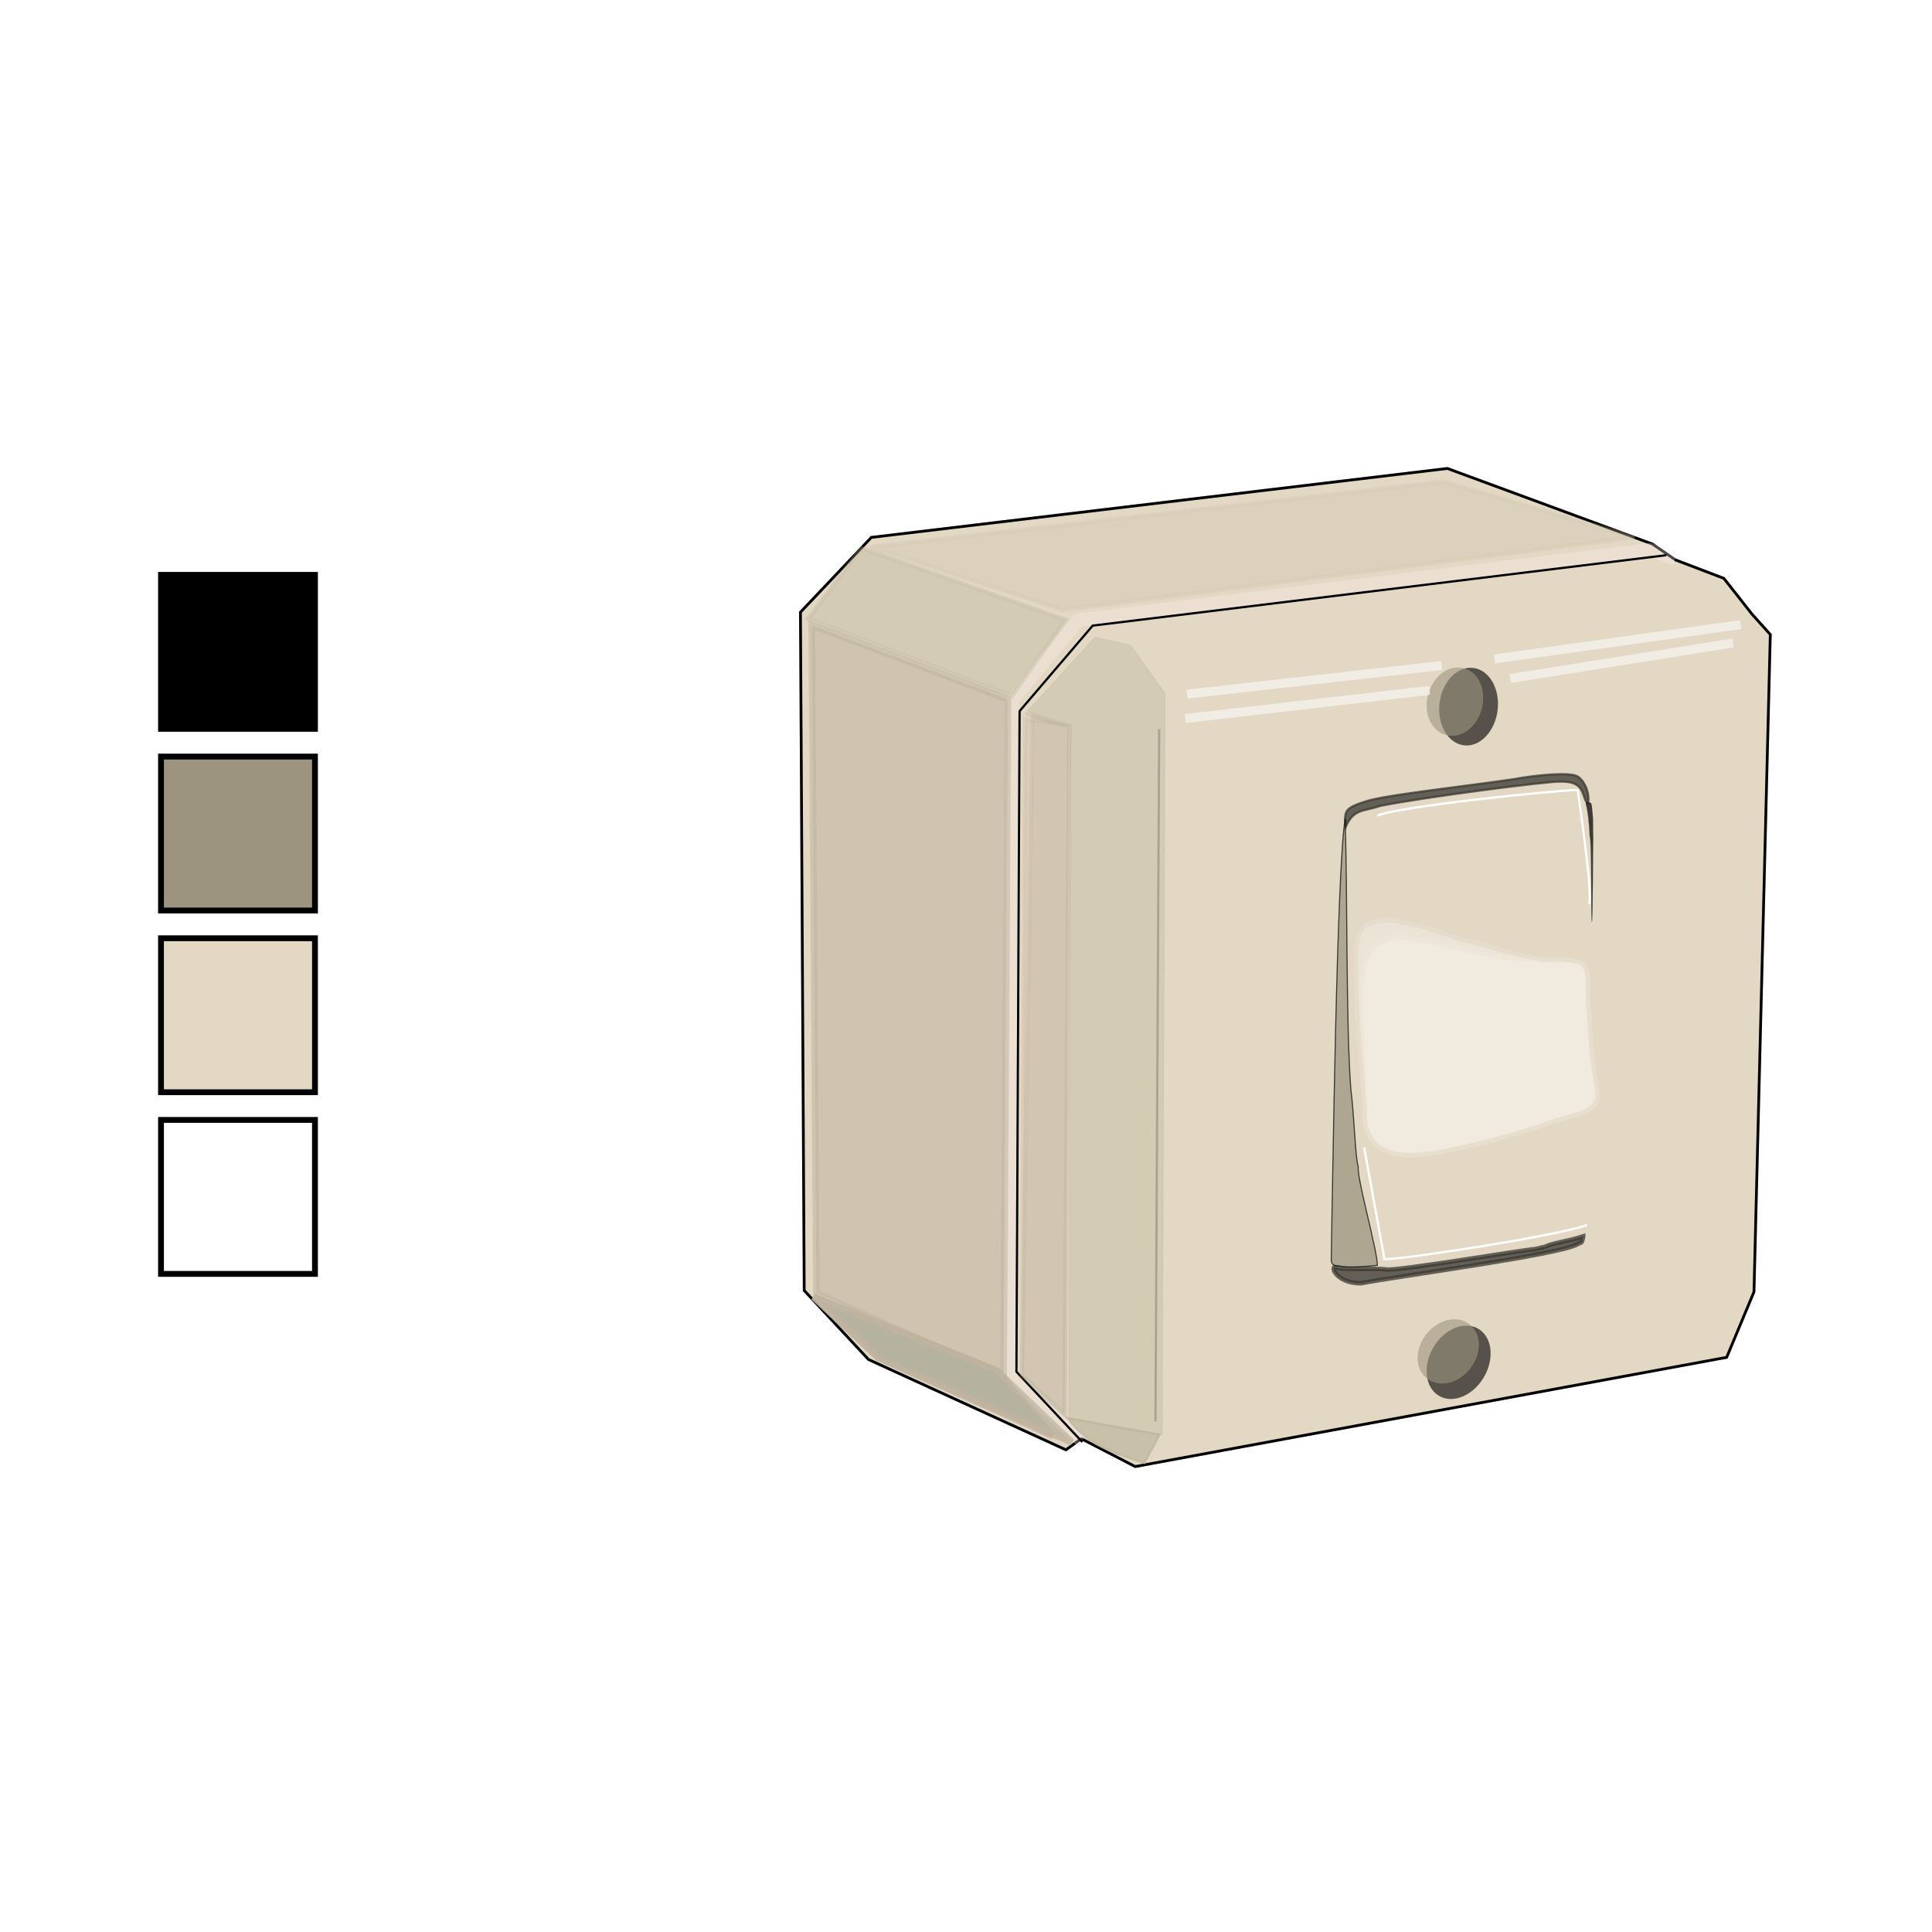 <svg:svg xmlns:dc="http://purl.org/dc/elements/1.1/" xmlns:ns1="http://sodipodi.sourceforge.net/DTD/sodipodi-0.dtd" xmlns:ns2="http://www.inkscape.org/namespaces/inkscape" xmlns:ns4="http://creativecommons.org/ns#" xmlns:rdf="http://www.w3.org/1999/02/22-rdf-syntax-ns#" xmlns:svg="http://www.w3.org/2000/svg" height="331.523" id="svg2" version="1.1" viewBox="-27.127 -79.933 331.523 331.523" width="331.523" ns1:docname="_svgclean2.svg" ns2:version="0.48.3.1 r9886">
  <svg:defs id="defs4">
    <svg:clipPath clipPathUnits="userSpaceOnUse" id="clipPath3867">
      <svg:path d="m495.99 309.22-16.054-2.007-143.14 36.455-3.345 5.351-6.02 8.361-1.003 11.706-2.007 6.02-3.679 49.498 50.502 121.74 20.736 11.037 146.49-42.14 11.037-18.395 7.358-48.829-3.345-2.676 2.676-13.378z" id="path3869" style="stroke:#000000;stroke-width:1px;fill:none" ns2:connector-curvature="0" />
    </svg:clipPath>
    <svg:filter color-interpolation-filters="sRGB" id="filter3945" ns2:collect="always">
      <svg:feGaussianBlur id="feGaussianBlur3947" stdDeviation="0.592" ns2:collect="always" />
    </svg:filter>
    <svg:filter color-interpolation-filters="sRGB" id="filter4025" ns2:collect="always">
      <svg:feGaussianBlur id="feGaussianBlur4027" stdDeviation="0.474" ns2:collect="always" />
    </svg:filter>
    <svg:filter color-interpolation-filters="sRGB" id="filter4056" ns2:collect="always">
      <svg:feGaussianBlur id="feGaussianBlur4058" stdDeviation="1.988" ns2:collect="always" />
    </svg:filter>
    <svg:filter color-interpolation-filters="sRGB" id="filter4074" ns2:collect="always">
      <svg:feGaussianBlur id="feGaussianBlur4076" stdDeviation="0.482" ns2:collect="always" />
    </svg:filter>
    <svg:filter color-interpolation-filters="sRGB" id="filter4080" ns2:collect="always">
      <svg:feGaussianBlur id="feGaussianBlur4082" stdDeviation="0.577" ns2:collect="always" />
    </svg:filter>
    <svg:filter color-interpolation-filters="sRGB" height="1.351" id="filter4158" width="1.086" x="-.043" y="-.176" ns2:collect="always">
      <svg:feGaussianBlur id="feGaussianBlur4160" stdDeviation="1.95" ns2:collect="always" />
    </svg:filter>
    <svg:clipPath clipPathUnits="userSpaceOnUse" id="clipPath5769">
      <svg:path d="m379.6 413.4a6.522 6.187 0 1 1 -13.043 0 6.522 6.187 0 1 1 13.043 0z" id="path5771" style="stroke-linejoin:round;stroke:#9c947e;fill:#9c947e" ns1:cx="373.07693" ns1:cy="413.39899" ns1:rx="6.521739" ns1:ry="6.1872911" ns1:type="arc" />
    </svg:clipPath>
    <svg:clipPath clipPathUnits="userSpaceOnUse" id="clipPath5777">
      <svg:path clip-path="url(#clipPath5769)" d="m379.6 413.4a6.522 6.187 0 1 1 -13.043 0 6.522 6.187 0 1 1 13.043 0z" id="path5779" style="stroke-linejoin:round;stroke:#9c947e;fill:#9c947e" transform="matrix(1.274,0,0,1.106,177.91,-49.007)" ns1:cx="373.07693" ns1:cy="413.39899" ns1:rx="6.521739" ns1:ry="6.1872911" ns1:type="arc" />
    </svg:clipPath>
    <svg:filter color-interpolation-filters="sRGB" id="filter5824" ns2:collect="always">
      <svg:feGaussianBlur id="feGaussianBlur5826" stdDeviation="0.398" ns2:collect="always" />
    </svg:filter>
    <svg:filter color-interpolation-filters="sRGB" id="filter5850" ns2:collect="always">
      <svg:feGaussianBlur id="feGaussianBlur5852" stdDeviation="2.431" ns2:collect="always" />
    </svg:filter>
    <svg:filter color-interpolation-filters="sRGB" id="filter3831" ns2:collect="always">
      <svg:feGaussianBlur id="feGaussianBlur3833" stdDeviation="0.763" ns2:collect="always" />
    </svg:filter>
    <svg:filter color-interpolation-filters="sRGB" id="filter3845" ns2:collect="always">
      <svg:feGaussianBlur id="feGaussianBlur3847" stdDeviation="0.763" ns2:collect="always" />
    </svg:filter>
    <svg:filter color-interpolation-filters="sRGB" id="filter3859" ns2:collect="always">
      <svg:feGaussianBlur id="feGaussianBlur3861" stdDeviation="1.294" ns2:collect="always" />
    </svg:filter>
    <svg:filter color-interpolation-filters="sRGB" id="filter3863" ns2:collect="always">
      <svg:feGaussianBlur id="feGaussianBlur3865" stdDeviation="0.909" ns2:collect="always" />
    </svg:filter>
    <svg:filter color-interpolation-filters="sRGB" id="filter3966" ns2:collect="always">
      <svg:feGaussianBlur id="feGaussianBlur3968" stdDeviation="1.07" ns2:collect="always" />
    </svg:filter>
    <svg:filter color-interpolation-filters="sRGB" id="filter3980" ns2:collect="always">
      <svg:feGaussianBlur id="feGaussianBlur3982" stdDeviation="0.994" ns2:collect="always" />
    </svg:filter>
    <svg:filter color-interpolation-filters="sRGB" id="filter4003" ns2:collect="always">
      <svg:feGaussianBlur id="feGaussianBlur4005" stdDeviation="1.199" ns2:collect="always" />
    </svg:filter>
    <svg:filter color-interpolation-filters="sRGB" id="filter4019" ns2:collect="always">
      <svg:feGaussianBlur id="feGaussianBlur4021" stdDeviation="0.842" ns2:collect="always" />
    </svg:filter>
    <svg:filter color-interpolation-filters="sRGB" id="filter4030" ns2:collect="always">
      <svg:feGaussianBlur id="feGaussianBlur4032" stdDeviation="1.086" ns2:collect="always" />
    </svg:filter>
    <svg:filter color-interpolation-filters="sRGB" id="filter4040" ns2:collect="always">
      <svg:feGaussianBlur id="feGaussianBlur4042" stdDeviation="0.379" ns2:collect="always" />
    </svg:filter>
    <svg:filter color-interpolation-filters="sRGB" height="1.244" id="filter4070" width="1.687" x="-.343" y="-.122" ns2:collect="always">
      <svg:feGaussianBlur id="feGaussianBlur4072" stdDeviation="0.55" ns2:collect="always" />
    </svg:filter>
    <svg:filter color-interpolation-filters="sRGB" id="filter4076" ns2:collect="always">
      <svg:feGaussianBlur id="feGaussianBlur4078" stdDeviation="0.242" ns2:collect="always" />
    </svg:filter>
    <svg:filter color-interpolation-filters="sRGB" id="filter3860" ns2:collect="always">
      <svg:feGaussianBlur id="feGaussianBlur3862" stdDeviation="0.202" ns2:collect="always" />
    </svg:filter>
    <svg:filter color-interpolation-filters="sRGB" height="1.333" id="filter3911" width="1.092" x="-.046" y="-.167" ns2:collect="always">
      <svg:feGaussianBlur id="feGaussianBlur3913" stdDeviation="2.864" ns2:collect="always" />
    </svg:filter>
    <svg:filter color-interpolation-filters="sRGB" id="filter3926" ns2:collect="always">
      <svg:feGaussianBlur id="feGaussianBlur3928" stdDeviation="1.751" ns2:collect="always" />
    </svg:filter>
  </svg:defs>
  <ns1:namedview bordercolor="#666666" borderopacity="1.0" id="base" pagecolor="#ffffff" showgrid="false" showguides="true" ns2:current-layer="layer5" ns2:cx="-25.019196" ns2:cy="154.54187" ns2:document-units="px" ns2:guide-bbox="true" ns2:pageopacity="0.0" ns2:pageshadow="2" ns2:window-height="645" ns2:window-maximized="0" ns2:window-width="674" ns2:window-x="0" ns2:window-y="0" ns2:zoom="0.9983453" />
  <svg:g id="layer5" transform="translate(-78.83 -331.29)" ns1:insensitive="true" ns2:groupmode="layer" ns2:label="coulour">
    <svg:rect height="26.421" id="rect3901" style="fill-rule:evenodd;stroke:#000000;stroke-width:1px;fill:#9c947e" width="26.421" x="79.33" y="381.18" />
    <svg:rect height="26.421" id="rect3905" style="fill-rule:evenodd;stroke:#000000;stroke-width:1px;fill:#e3d8c4" width="26.421" x="79.33" y="412.36" />
    <svg:rect height="26.421" id="rect3907" style="stroke:#000000;stroke-width:1px;fill-opacity:0" width="26.421" x="79.33" y="443.53" />
    <svg:rect height="26.421" id="rect3903" style="fill-rule:evenodd;stroke:#000000;stroke-width:1px;fill:#000000" width="26.421" x="79.33" y="350" />
  </svg:g>
  <svg:g id="layer6" transform="translate(-78.83 -331.29)" ns1:insensitive="true" ns2:groupmode="layer" ns2:label="reflection">
    <svg:g id="g3125" transform="matrix(-.205 .736 -.728 -.208 674.95 183.75)">
      <svg:path clip-path="url(#clipPath3867)" d="m495.99 309.22-16.054-2.007-143.14 36.455-3.345 5.351-6.02 8.361-1.003 11.706-2.007 6.02-3.679 49.498 50.502 121.74 20.736 11.037 146.49-42.14 11.037-18.395 7.358-48.829-3.345-2.676 2.676-13.378z" id="path3081" style="stroke-linejoin:round;filter:url(#filter5850);stroke:#000000;stroke-width:1.25;fill:#e3d8c4" ns2:connector-curvature="0" />
      <svg:path d="m326.5 369.3-0.412 6.138 50.404 120.33 21.205 9.577c7.449-1.537 146.79-40.607 146.79-40.607l9.114-19.398" id="path3889" style="opacity:.55;stroke-linejoin:round;filter:url(#filter3863);stroke:#fbefef;stroke-width:3;fill:none" ns1:nodetypes="cccccc" ns2:connector-curvature="0" />
      <svg:path d="m403.93 421.8c4.875 3.184 66.032-18.155 90.122-30.849 2.7-2.545-14.134-42.967-19.652-46.646-4.431-2.954-10.922-1.419-14.189 0.709-23.406 17.362-67.231 24.821-75.906 30.815-0.662 6.771 11.477 34.36 19.626 45.971z" id="path3921" style="filter:url(#filter4025);stroke:#e3d8c4;stroke-width:.75;fill:#e3d8c4" ns1:nodetypes="ccsccc" ns2:connector-curvature="0" />
      <svg:path d="m478.5 348.18c1.784-0.164 1.248-0.022 2.106 0.836 3.395 3.395 17.855 37.047 21.739 44.816 1.698 5.896-2.399 8.244-1.872 6.138-0.101-2.348-2.3-8.119-2.647-10.777-0.337-2.579-12.886-29.141-13.608-31.281-1.899-3.6-0.937-1.401-2.275-3.712-1.396-2.412-1.831-3.576-3.444-6.02z" id="path3923" style="opacity:.75;filter:url(#filter3945);stroke:#000000;stroke-width:1px;fill:#000000" ns1:nodetypes="csccscscc" ns2:connector-curvature="0" />
      <svg:path d="m398.14 418.82c2.092 2.843 1.984 5.469 6.516 6.11-3.238 1.339-3.904 1.542-6.994-3.342-2.881-4.857-9.193-20.631-13.642-30.526-2.303-4.725-5.056-11.848-4.466-13.755 1.134-3.315 6.085-4.496 4.906-3.337-1.471 1.446-4.31 1.816-2.751 6.866 0.346 1.946 11.705 28.772 16.431 37.984z" id="path4060" style="opacity:.75;filter:url(#filter4074);stroke:#000000;stroke-width:.5;fill:#000000" ns1:nodetypes="cccccccc" ns2:connector-curvature="0" />
      <svg:path d="m477.36 401.54c2.908-0.543 16.814-9.244 20.102-10.169 0.442 1.092 2.508 6.314 2.483 8.277 0.227 0.99 0.473 1.798-1.037 2.19-16.433 4.261-83.253 22.177-95.9 23.739 14.898-4.79 44.373-12.677 57.916-17.652 6.04-2.557 14.567-5.131 16.436-6.385z" id="path4078" style="opacity:.85;filter:url(#filter4080);stroke:#000000;stroke-width:.25;fill:#9c947e" ns1:nodetypes="cccsccc" ns2:connector-curvature="0" />
      <svg:path d="m385.87 392.35c3.911 10.932 8.378 19.314 10.304 21.935 1.725 2.349-0.12 1.779-2.132 1.369-3.333-0.737-3.538-1.065-7.557-10.587-1.053-1.775-3.318-10.655-4.923-14.717-1.667-7.029-17.065-57.321-15.75-57.117 3.065 6.738 16.498 55.151 20.058 59.116z" id="path4124" style="opacity:.85;filter:url(#filter4158);stroke:#000000;stroke-width:.115;fill:#000000" transform="matrix(.137 .186 -.358 .033 479.28 286.39)" ns1:nodetypes="csccccc" ns2:connector-curvature="0" />
      <svg:path d="m378.38 405.56c0 4.702-3.812 8.514-8.514 8.514s-8.514-3.812-8.514-8.514 3.812-8.514 8.514-8.514 8.514 3.812 8.514 8.514z" id="path4222" style="opacity:.621;stroke-linejoin:round;stroke:#e3d8c4;stroke-width:.025;fill:#000000" transform="matrix(1.017 -.154 .117 .771 -52.424 149.7)" ns1:cx="369.87125" ns1:cy="405.56049" ns1:rx="8.5136604" ns1:ry="8.5136604" ns1:type="arc" />
      <svg:path clip-path="url(#clipPath5777)" d="m662.54 402.86c0 3.694-4.118 6.689-9.197 6.689s-9.197-2.995-9.197-6.689 4.118-6.689 9.197-6.689 9.197 2.995 9.197 6.689z" id="path5773" style="opacity:.6;stroke-linejoin:round;stroke:#666153;filter:url(#filter5824);fill:#666153" transform="matrix(.931 0 0 .904 -237.19 39.682)" ns1:cx="653.34448" ns1:cy="402.86386" ns1:rx="9.1973248" ns1:ry="6.6889634" ns1:type="arc" />
      <svg:path d="m475.8 348.05c3.23 3.948 18.129 36.389 19.924 42.132l-22.922 11.251" id="path3037" style="filter:url(#filter3845);stroke:#ffffff;stroke-width:.5;fill:none" ns1:nodetypes="ccc" ns2:connector-curvature="0" />
      <svg:path d="m477.84 348.05c3.23 3.948 16.099 36.389 17.893 42.132 0 0-20.892 9.474-23.937 9.474" id="path3835" style="filter:url(#filter3831);stroke:#ffffff;stroke-width:.5;fill:none" transform="matrix(-1,0,0,-1,878.18,766.74)" ns1:nodetypes="ccc" ns2:connector-curvature="0" />
      <svg:path d="m553.84 445.04-11.127 18.665-142.86 39.483-22.972-10.768-50.61-120.96" id="path3849" style="stroke-linejoin:round;filter:url(#filter3859);stroke:#000000;stroke-width:.5;fill:none" ns1:nodetypes="ccccc" ns2:connector-curvature="0" />
      <svg:path d="m378.38 405.56c0 4.702-3.812 8.514-8.514 8.514s-8.514-3.812-8.514-8.514 3.812-8.514 8.514-8.514 8.514 3.812 8.514 8.514z" id="path3867" style="opacity:.621;stroke-linejoin:round;stroke:#e3d8c4;stroke-width:.025;fill:#000000" transform="matrix(.991 .276 -.209 .751 231.62 -38.929)" ns1:cx="369.87125" ns1:cy="405.56049" ns1:rx="8.5136604" ns1:ry="8.5136604" ns1:type="arc" />
      <svg:path clip-path="url(#clipPath5777)" d="m662.54 402.86c0 3.694-4.118 6.689-9.197 6.689s-9.197-2.995-9.197-6.689 4.118-6.689 9.197-6.689 9.197 2.995 9.197 6.689z" id="path3870" style="opacity:.6;stroke-linejoin:round;stroke:#666153;filter:url(#filter5824);fill:#666153" transform="matrix(.849 .381 -.37 .825 108.15 -214.99)" ns1:cx="653.34448" ns1:cy="402.86386" ns1:rx="9.1973248" ns1:ry="6.6889634" ns1:type="arc" />
      <svg:g id="g3880" style="opacity:.55;filter:url(#filter3966);stroke:#ffffff;stroke-width:2;fill:none">
        <svg:path d="m341.11 351.54 21.413 46.477" id="path3872" style="stroke:#ffffff;stroke-width:2;fill:none" ns1:nodetypes="cc" ns2:connector-curvature="0" />
        <svg:path d="m370.06 414.89 21.177 51.687" id="path3874" style="stroke:#ffffff;stroke-width:2;fill:none" ns2:connector-curvature="0" />
        <svg:path d="m336.68 351 22.613 51.687" id="path3876" style="stroke:#ffffff;stroke-width:2;fill:none" ns2:connector-curvature="0" />
        <svg:path d="m363.96 413.81 21.895 53.841" id="path3878" style="stroke:#ffffff;stroke-width:2;fill:none" ns2:connector-curvature="0" />
      </svg:g>
      <svg:g id="g3986">
        <svg:path d="m400 491.45-0.254 8.629 143.4-37.817 5.838-11.675z" id="path3970" style="opacity:.4;filter:url(#filter3980);stroke:#a99d87;stroke-width:1px;fill:#a99d87" ns2:connector-curvature="0" />
        <svg:path d="m400 491.45 1.182 10.065 141.97-39.253 5.838-11.675z" id="path3984" style="opacity:.4;filter:url(#filter3980);stroke:#a99d87;stroke-width:1px;fill:#a99d87" ns1:nodetypes="ccccc" ns2:connector-curvature="0" />
      </svg:g>
      <svg:path d="m538.05 512.16-143.93 41.637 3.948-47.38 146.45-40.201z" id="path4001" style="opacity:.55;filter:url(#filter4003);stroke:#a09580;stroke-width:1.5;fill:#a09580" ns1:nodetypes="ccccc" ns2:connector-curvature="0" />
      <svg:path d="m390.03 567.37-43.058 2.252-38.368-96.033 45.2-3.83z" id="path4013" style="opacity:.55;filter:url(#filter4019);stroke:#b5ac94;stroke-width:2.133;fill:#b5ac94" transform="matrix(.42 .193 -.198 .432 341.49 234.59)" ns1:nodetypes="ccccc" ns2:connector-curvature="0" />
      <svg:path d="m324.37 379.52 51.015 120.56-1.777 45.685-49.492-121.32z" id="path4023" style="opacity:.55;filter:url(#filter4030);stroke:#cac0aa;stroke-width:1px;fill:#cac0aa" ns1:nodetypes="ccccc" ns2:connector-curvature="0" />
      <svg:g id="g3887">
        <svg:path d="m539.09 512.51 9.137-17.766 6.091-42.893-10.66 16.244z" id="path4034" style="opacity:.85;filter:url(#filter4040);stroke:#beb39f;stroke-width:1.5;fill:#b3af9d" ns1:nodetypes="ccccc" ns2:connector-curvature="0" />
        <svg:path d="m552.48 451.56 3.214-4.359-0.986 12.471c0.074-4.32-0.613-9.455-2.228-8.112z" id="path4044" style="opacity:0.08;filter:url(#filter4070);stroke:#000000;stroke-width:.5;fill:#000000" ns1:nodetypes="cccc" ns2:connector-curvature="0" />
      </svg:g>
      <svg:path d="m378.86 482.91 8.256-10.409 160.19-44.421 2.199 21.366-147.85 41.181c-1.738 0.366-2.662 1.196-1.756 1.125 1.14 2.119 0.32 10.092 0.32 10.092l-20.998-10.678z" id="path4074" style="opacity:.55;stroke-linejoin:round;filter:url(#filter4076);stroke:#b5ac94;stroke-width:.25;fill:#b5ac94" ns1:nodetypes="ccccccccc" ns2:connector-curvature="0" />
      <svg:g id="g3883">
        <svg:path d="m548.27 428.23 6.641 1.54c-0.339 7.363-0.244 13.034-4.653 18.994z" id="path3864" style="opacity:.7;stroke-opacity:.773;fill-opacity:.773;filter:url(#filter3860);stroke:#b9af97;stroke-width:.5;fill:#b9af97" transform="matrix(1.058,0,0,1.024,-32.577,-9.877)" ns1:nodetypes="cccc" ns2:connector-curvature="0" />
        <svg:path d="m548.27 428.23 6.641 1.54c-0.339 7.363-0.244 13.034-4.653 18.994z" id="path3854" style="opacity:.7;stroke-opacity:.773;fill-opacity:.773;filter:url(#filter3860);stroke:#b9af97;stroke-width:.5;fill:#b9af97" transform="matrix(1.058,0,0,1.024,-32.577,-9.877)" ns1:nodetypes="cccc" ns2:connector-curvature="0" />
      </svg:g>
      <svg:g id="g3891">
        <svg:path d="m539.09 512.51 9.137-17.766 6.314-47.413-10.883 20.763z" id="path3893" style="opacity:.85;filter:url(#filter4040);stroke:#beb39f;stroke-width:1.5;fill:#b3af9d" ns1:nodetypes="ccccc" ns2:connector-curvature="0" />
        <svg:path d="m552.83 451.54 2.407-3.705-1.029 9.294c0.074-4.32 0.238-6.933-1.377-5.589z" id="path3895" style="opacity:0.08;filter:url(#filter4070);stroke:#000000;stroke-width:.5;fill:#000000" ns1:nodetypes="cccc" ns2:connector-curvature="0" />
      </svg:g>
      <svg:path d="m395.19 471.6 149.68-41.28" id="path3905" style="opacity:0.452;filter:url(#filter3911);stroke:#000000;stroke-width:.5;fill:none" ns2:connector-curvature="0" />
      <svg:g id="g4228" style="opacity:.75;stroke-linejoin:round;stroke:#e3d8c4;stroke-width:2;filter:url(#filter3926)">
        <svg:path d="m431.53 359.4c5.817-1.982 9.78-3.616 12.492-5.015 5.687-2.933 7.01-1.352 11.473 6.278 2.762 3.959 5.946 8.827 8.761 13.767 6.658 11.683 13.666 23.918 3.134 28.868-6.635 1.836-19.206 6.457-28.997 8.878-15.724 3.914-14.082-9.139-14.964-20.806-0.38-6.161-0.836-10.562-2.619-17.494-4.395-13.161-0.408-9.95 10.719-14.476z" id="path4226" style="opacity:.621;stroke-linejoin:round;filter:url(#filter4056);stroke:#e3d8c4;stroke-width:2;fill:#ffffff" ns1:nodetypes="cscsccccc" ns2:connector-curvature="0" />
        <svg:path d="m431.53 359.4c5.817-1.982 9.78-3.616 12.492-5.015 5.687-2.933 7.01-1.352 11.473 6.278 2.762 3.959 5.946 8.827 8.761 13.767 6.658 11.683 13.666 23.918 3.134 28.868-6.635 1.836-21.744 8.487-31.535 10.909-11.504 4.212-15.954 2.501-14.456-19.791-0.38-6.161 0.179-11.07-0.588-20.54-4.395-13.161-0.408-9.95 10.719-14.476z" id="path4030" style="opacity:.621;stroke-linejoin:round;filter:url(#filter4056);stroke:#e3d8c4;stroke-width:2;fill:#ffffff" ns1:nodetypes="cscsccccc" ns2:connector-curvature="0" />
      </svg:g>
    </svg:g>
  </svg:g>
</svg:svg>